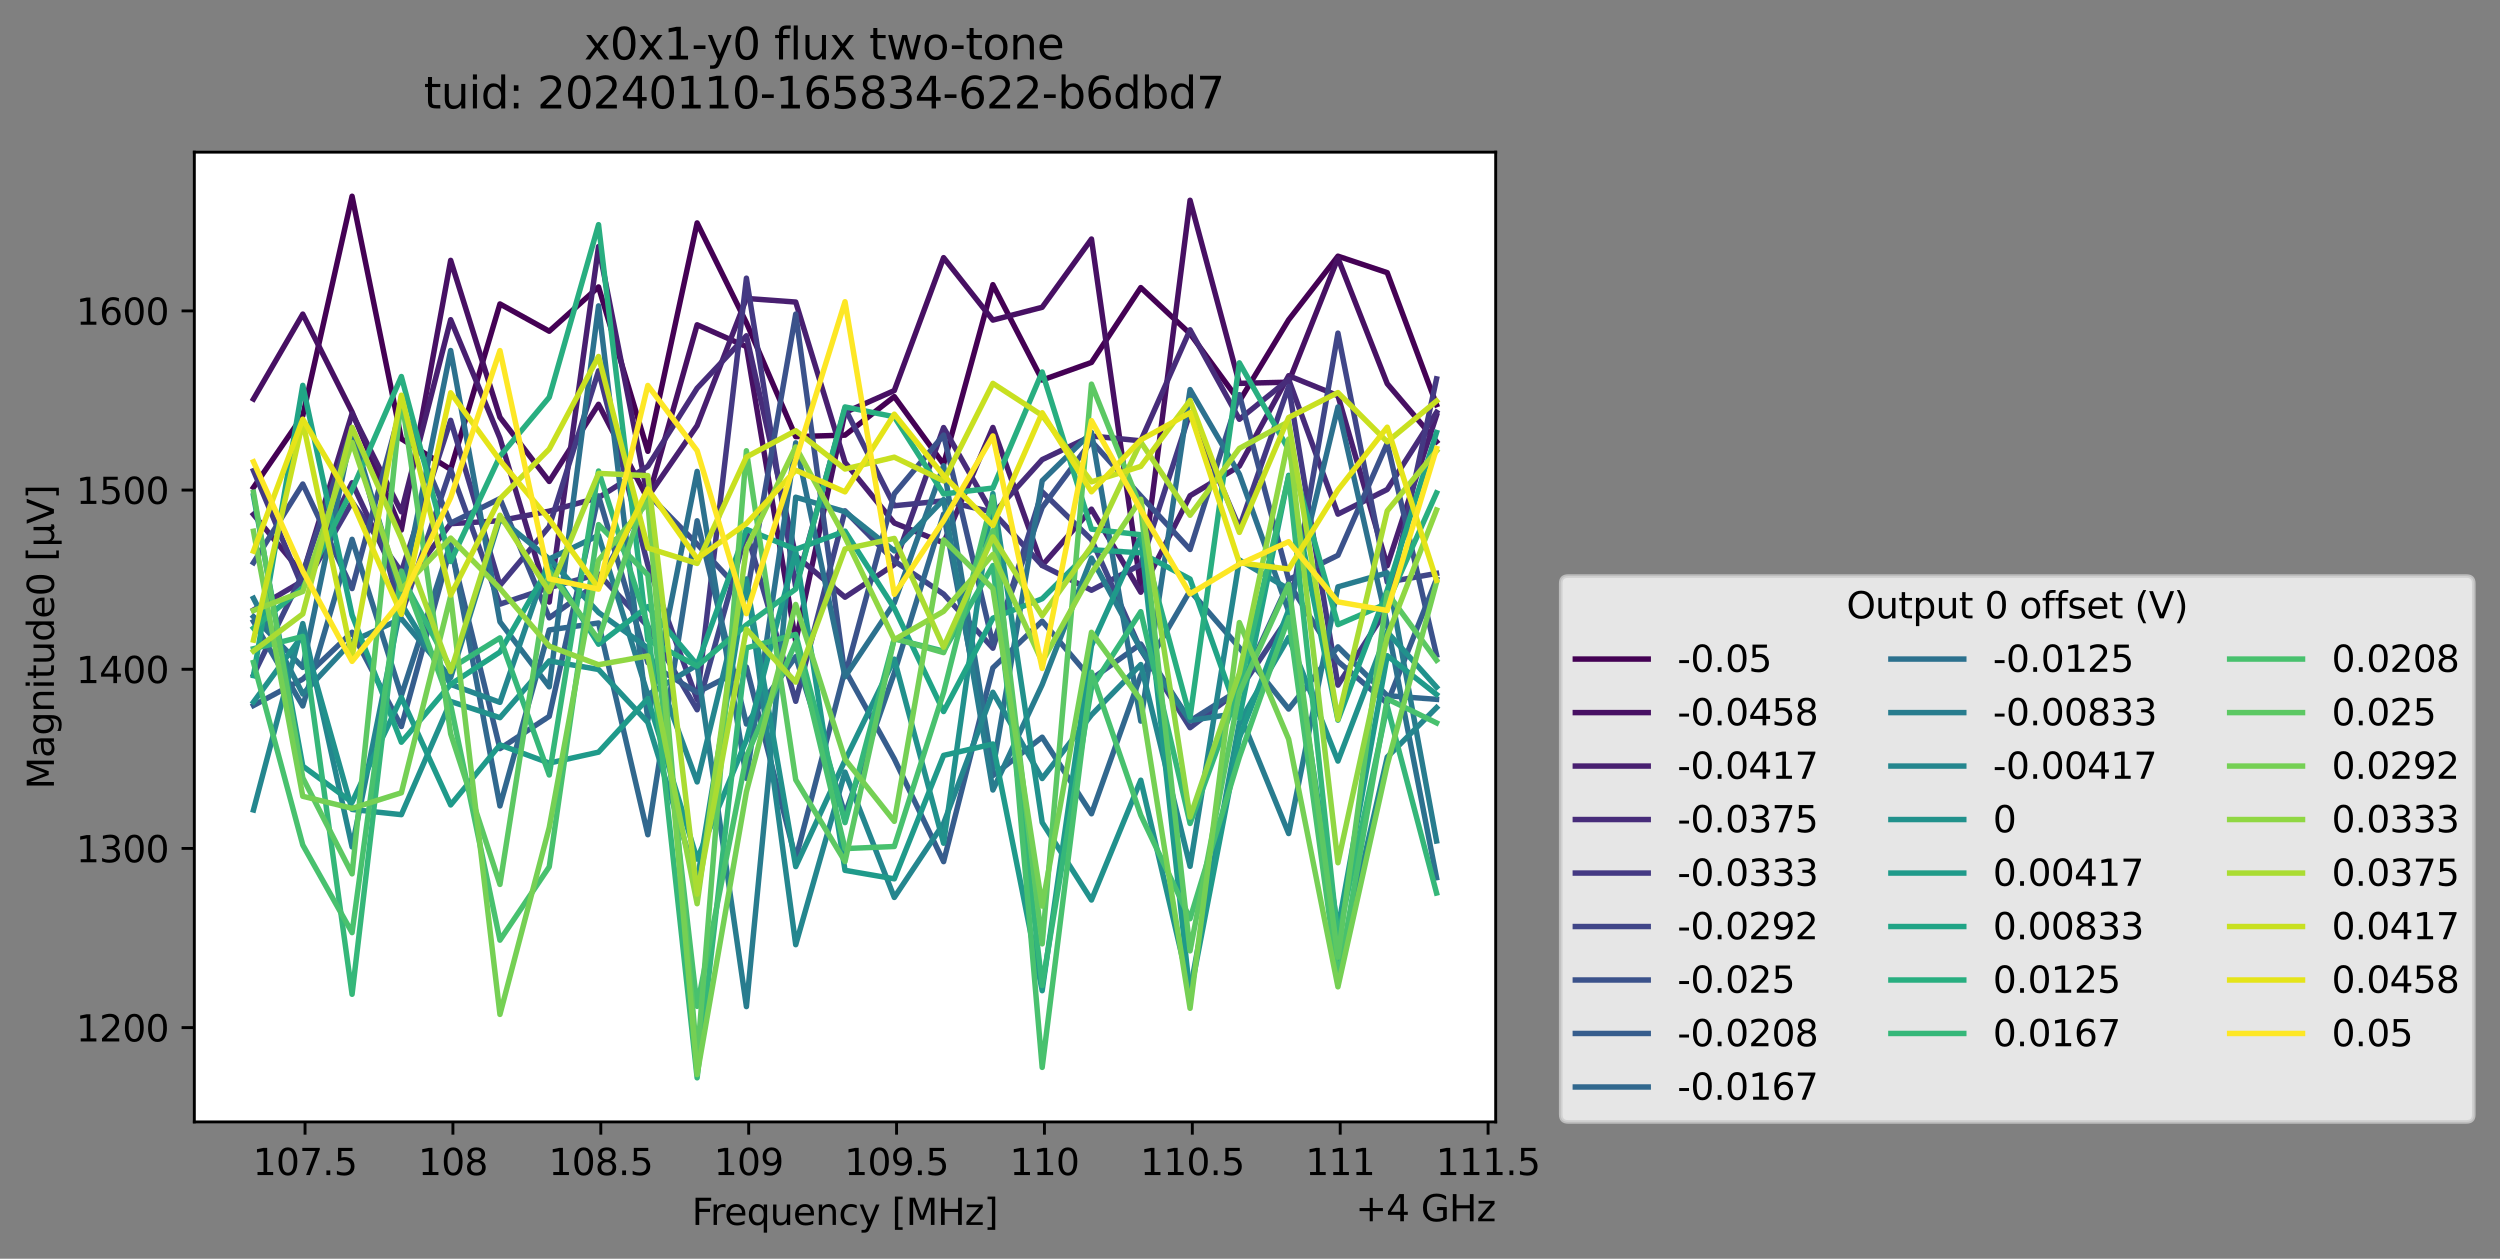 <?xml version="1.0" encoding="utf-8" standalone="no"?>
<!DOCTYPE svg PUBLIC "-//W3C//DTD SVG 1.1//EN"
  "http://www.w3.org/Graphics/SVG/1.1/DTD/svg11.dtd">
<svg xmlns:xlink="http://www.w3.org/1999/xlink" width="686.054pt" height="345.428pt" viewBox="0 0 686.054 345.428" xmlns="http://www.w3.org/2000/svg" version="1.1">
 <rect x="0" y="0" width="686.054" height="345.428" fill="#808080" stroke="none"/>
 <defs>
  <style type="text/css">*{stroke-linejoin: round; stroke-linecap: butt}</style>
 </defs>
 <g id="figure_1">
  <g id="patch_1">
   <path d="M 0 345.428 
L 686.054 345.428 
L 686.054 -0 
L 0 -0 
L 0 345.428 
z
" style="fill: none; opacity: 0"/>
  </g>
  <g id="axes_1">
   <g id="patch_2">
    <path d="M 53.328 307.872 
L 410.448 307.872 
L 410.448 41.76 
L 53.328 41.76 
z
" style="fill: #ffffff"/>
   </g>
   <g id="matplotlib.axis_1">
    <g id="xtick_1">
     <g id="line2d_1">
      <defs>
       <path id="mcfbf423063" d="M 0 0 
L 0 3.5 
" style="stroke: #000000; stroke-width: 0.8"/>
      </defs>
      <g>
       <use xlink:href="#mcfbf423063" x="83.709" y="307.872" style="stroke: #000000; stroke-width: 0.8"/>
      </g>
     </g>
     <g id="text_1">
      <!-- 107.5 -->
      <g transform="translate(69.395 322.47) scale(0.1 -0.1)">
       <defs>
        <path id="DejaVuSans-31" d="M 794 531 
L 1825 531 
L 1825 4091 
L 703 3866 
L 703 4441 
L 1819 4666 
L 2450 4666 
L 2450 531 
L 3481 531 
L 3481 0 
L 794 0 
L 794 531 
z
" transform="scale(0.016)"/>
        <path id="DejaVuSans-30" d="M 2034 4250 
Q 1547 4250 1301 3770 
Q 1056 3291 1056 2328 
Q 1056 1369 1301 889 
Q 1547 409 2034 409 
Q 2525 409 2770 889 
Q 3016 1369 3016 2328 
Q 3016 3291 2770 3770 
Q 2525 4250 2034 4250 
z
M 2034 4750 
Q 2819 4750 3233 4129 
Q 3647 3509 3647 2328 
Q 3647 1150 3233 529 
Q 2819 -91 2034 -91 
Q 1250 -91 836 529 
Q 422 1150 422 2328 
Q 422 3509 836 4129 
Q 1250 4750 2034 4750 
z
" transform="scale(0.016)"/>
        <path id="DejaVuSans-37" d="M 525 4666 
L 3525 4666 
L 3525 4397 
L 1831 0 
L 1172 0 
L 2766 4134 
L 525 4134 
L 525 4666 
z
" transform="scale(0.016)"/>
        <path id="DejaVuSans-2e" d="M 684 794 
L 1344 794 
L 1344 0 
L 684 0 
L 684 794 
z
" transform="scale(0.016)"/>
        <path id="DejaVuSans-35" d="M 691 4666 
L 3169 4666 
L 3169 4134 
L 1269 4134 
L 1269 2991 
Q 1406 3038 1543 3061 
Q 1681 3084 1819 3084 
Q 2600 3084 3056 2656 
Q 3513 2228 3513 1497 
Q 3513 744 3044 326 
Q 2575 -91 1722 -91 
Q 1428 -91 1123 -41 
Q 819 9 494 109 
L 494 744 
Q 775 591 1075 516 
Q 1375 441 1709 441 
Q 2250 441 2565 725 
Q 2881 1009 2881 1497 
Q 2881 1984 2565 2268 
Q 2250 2553 1709 2553 
Q 1456 2553 1204 2497 
Q 953 2441 691 2322 
L 691 4666 
z
" transform="scale(0.016)"/>
       </defs>
       <use xlink:href="#DejaVuSans-31"/>
       <use xlink:href="#DejaVuSans-30" x="63.623"/>
       <use xlink:href="#DejaVuSans-37" x="127.246"/>
       <use xlink:href="#DejaVuSans-2e" x="190.869"/>
       <use xlink:href="#DejaVuSans-35" x="222.656"/>
      </g>
     </g>
    </g>
    <g id="xtick_2">
     <g id="line2d_2">
      <g>
       <use xlink:href="#mcfbf423063" x="124.291" y="307.872" style="stroke: #000000; stroke-width: 0.8"/>
      </g>
     </g>
     <g id="text_2">
      <!-- 108 -->
      <g transform="translate(114.747 322.47) scale(0.1 -0.1)">
       <defs>
        <path id="DejaVuSans-38" d="M 2034 2216 
Q 1584 2216 1326 1975 
Q 1069 1734 1069 1313 
Q 1069 891 1326 650 
Q 1584 409 2034 409 
Q 2484 409 2743 651 
Q 3003 894 3003 1313 
Q 3003 1734 2745 1975 
Q 2488 2216 2034 2216 
z
M 1403 2484 
Q 997 2584 770 2862 
Q 544 3141 544 3541 
Q 544 4100 942 4425 
Q 1341 4750 2034 4750 
Q 2731 4750 3128 4425 
Q 3525 4100 3525 3541 
Q 3525 3141 3298 2862 
Q 3072 2584 2669 2484 
Q 3125 2378 3379 2068 
Q 3634 1759 3634 1313 
Q 3634 634 3220 271 
Q 2806 -91 2034 -91 
Q 1263 -91 848 271 
Q 434 634 434 1313 
Q 434 1759 690 2068 
Q 947 2378 1403 2484 
z
M 1172 3481 
Q 1172 3119 1398 2916 
Q 1625 2713 2034 2713 
Q 2441 2713 2670 2916 
Q 2900 3119 2900 3481 
Q 2900 3844 2670 4047 
Q 2441 4250 2034 4250 
Q 1625 4250 1398 4047 
Q 1172 3844 1172 3481 
z
" transform="scale(0.016)"/>
       </defs>
       <use xlink:href="#DejaVuSans-31"/>
       <use xlink:href="#DejaVuSans-30" x="63.623"/>
       <use xlink:href="#DejaVuSans-38" x="127.246"/>
      </g>
     </g>
    </g>
    <g id="xtick_3">
     <g id="line2d_3">
      <g>
       <use xlink:href="#mcfbf423063" x="164.873" y="307.872" style="stroke: #000000; stroke-width: 0.8"/>
      </g>
     </g>
     <g id="text_3">
      <!-- 108.5 -->
      <g transform="translate(150.559 322.47) scale(0.1 -0.1)">
       <use xlink:href="#DejaVuSans-31"/>
       <use xlink:href="#DejaVuSans-30" x="63.623"/>
       <use xlink:href="#DejaVuSans-38" x="127.246"/>
       <use xlink:href="#DejaVuSans-2e" x="190.869"/>
       <use xlink:href="#DejaVuSans-35" x="222.656"/>
      </g>
     </g>
    </g>
    <g id="xtick_4">
     <g id="line2d_4">
      <g>
       <use xlink:href="#mcfbf423063" x="205.454" y="307.872" style="stroke: #000000; stroke-width: 0.8"/>
      </g>
     </g>
     <g id="text_4">
      <!-- 109 -->
      <g transform="translate(195.911 322.47) scale(0.1 -0.1)">
       <defs>
        <path id="DejaVuSans-39" d="M 703 97 
L 703 672 
Q 941 559 1184 500 
Q 1428 441 1663 441 
Q 2288 441 2617 861 
Q 2947 1281 2994 2138 
Q 2813 1869 2534 1725 
Q 2256 1581 1919 1581 
Q 1219 1581 811 2004 
Q 403 2428 403 3163 
Q 403 3881 828 4315 
Q 1253 4750 1959 4750 
Q 2769 4750 3195 4129 
Q 3622 3509 3622 2328 
Q 3622 1225 3098 567 
Q 2575 -91 1691 -91 
Q 1453 -91 1209 -44 
Q 966 3 703 97 
z
M 1959 2075 
Q 2384 2075 2632 2365 
Q 2881 2656 2881 3163 
Q 2881 3666 2632 3958 
Q 2384 4250 1959 4250 
Q 1534 4250 1286 3958 
Q 1038 3666 1038 3163 
Q 1038 2656 1286 2365 
Q 1534 2075 1959 2075 
z
" transform="scale(0.016)"/>
       </defs>
       <use xlink:href="#DejaVuSans-31"/>
       <use xlink:href="#DejaVuSans-30" x="63.623"/>
       <use xlink:href="#DejaVuSans-39" x="127.246"/>
      </g>
     </g>
    </g>
    <g id="xtick_5">
     <g id="line2d_5">
      <g>
       <use xlink:href="#mcfbf423063" x="246.036" y="307.872" style="stroke: #000000; stroke-width: 0.8"/>
      </g>
     </g>
     <g id="text_5">
      <!-- 109.5 -->
      <g transform="translate(231.722 322.47) scale(0.1 -0.1)">
       <use xlink:href="#DejaVuSans-31"/>
       <use xlink:href="#DejaVuSans-30" x="63.623"/>
       <use xlink:href="#DejaVuSans-39" x="127.246"/>
       <use xlink:href="#DejaVuSans-2e" x="190.869"/>
       <use xlink:href="#DejaVuSans-35" x="222.656"/>
      </g>
     </g>
    </g>
    <g id="xtick_6">
     <g id="line2d_6">
      <g>
       <use xlink:href="#mcfbf423063" x="286.618" y="307.872" style="stroke: #000000; stroke-width: 0.8"/>
      </g>
     </g>
     <g id="text_6">
      <!-- 110 -->
      <g transform="translate(277.074 322.47) scale(0.1 -0.1)">
       <use xlink:href="#DejaVuSans-31"/>
       <use xlink:href="#DejaVuSans-31" x="63.623"/>
       <use xlink:href="#DejaVuSans-30" x="127.246"/>
      </g>
     </g>
    </g>
    <g id="xtick_7">
     <g id="line2d_7">
      <g>
       <use xlink:href="#mcfbf423063" x="327.2" y="307.872" style="stroke: #000000; stroke-width: 0.8"/>
      </g>
     </g>
     <g id="text_7">
      <!-- 110.5 -->
      <g transform="translate(312.886 322.47) scale(0.1 -0.1)">
       <use xlink:href="#DejaVuSans-31"/>
       <use xlink:href="#DejaVuSans-31" x="63.623"/>
       <use xlink:href="#DejaVuSans-30" x="127.246"/>
       <use xlink:href="#DejaVuSans-2e" x="190.869"/>
       <use xlink:href="#DejaVuSans-35" x="222.656"/>
      </g>
     </g>
    </g>
    <g id="xtick_8">
     <g id="line2d_8">
      <g>
       <use xlink:href="#mcfbf423063" x="367.782" y="307.872" style="stroke: #000000; stroke-width: 0.8"/>
      </g>
     </g>
     <g id="text_8">
      <!-- 111 -->
      <g transform="translate(358.238 322.47) scale(0.1 -0.1)">
       <use xlink:href="#DejaVuSans-31"/>
       <use xlink:href="#DejaVuSans-31" x="63.623"/>
       <use xlink:href="#DejaVuSans-31" x="127.246"/>
      </g>
     </g>
    </g>
    <g id="xtick_9">
     <g id="line2d_9">
      <g>
       <use xlink:href="#mcfbf423063" x="408.363" y="307.872" style="stroke: #000000; stroke-width: 0.8"/>
      </g>
     </g>
     <g id="text_9">
      <!-- 111.5 -->
      <g transform="translate(394.049 322.47) scale(0.1 -0.1)">
       <use xlink:href="#DejaVuSans-31"/>
       <use xlink:href="#DejaVuSans-31" x="63.623"/>
       <use xlink:href="#DejaVuSans-31" x="127.246"/>
       <use xlink:href="#DejaVuSans-2e" x="190.869"/>
       <use xlink:href="#DejaVuSans-35" x="222.656"/>
      </g>
     </g>
    </g>
    <g id="text_10">
     <!-- Frequency [MHz] -->
     <g transform="translate(189.869 336.149) scale(0.1 -0.1)">
      <defs>
       <path id="DejaVuSans-46" d="M 628 4666 
L 3309 4666 
L 3309 4134 
L 1259 4134 
L 1259 2759 
L 3109 2759 
L 3109 2228 
L 1259 2228 
L 1259 0 
L 628 0 
L 628 4666 
z
" transform="scale(0.016)"/>
       <path id="DejaVuSans-72" d="M 2631 2963 
Q 2534 3019 2420 3045 
Q 2306 3072 2169 3072 
Q 1681 3072 1420 2755 
Q 1159 2438 1159 1844 
L 1159 0 
L 581 0 
L 581 3500 
L 1159 3500 
L 1159 2956 
Q 1341 3275 1631 3429 
Q 1922 3584 2338 3584 
Q 2397 3584 2469 3576 
Q 2541 3569 2628 3553 
L 2631 2963 
z
" transform="scale(0.016)"/>
       <path id="DejaVuSans-65" d="M 3597 1894 
L 3597 1613 
L 953 1613 
Q 991 1019 1311 708 
Q 1631 397 2203 397 
Q 2534 397 2845 478 
Q 3156 559 3463 722 
L 3463 178 
Q 3153 47 2828 -22 
Q 2503 -91 2169 -91 
Q 1331 -91 842 396 
Q 353 884 353 1716 
Q 353 2575 817 3079 
Q 1281 3584 2069 3584 
Q 2775 3584 3186 3129 
Q 3597 2675 3597 1894 
z
M 3022 2063 
Q 3016 2534 2758 2815 
Q 2500 3097 2075 3097 
Q 1594 3097 1305 2825 
Q 1016 2553 972 2059 
L 3022 2063 
z
" transform="scale(0.016)"/>
       <path id="DejaVuSans-71" d="M 947 1747 
Q 947 1113 1208 752 
Q 1469 391 1925 391 
Q 2381 391 2643 752 
Q 2906 1113 2906 1747 
Q 2906 2381 2643 2742 
Q 2381 3103 1925 3103 
Q 1469 3103 1208 2742 
Q 947 2381 947 1747 
z
M 2906 525 
Q 2725 213 2448 61 
Q 2172 -91 1784 -91 
Q 1150 -91 751 415 
Q 353 922 353 1747 
Q 353 2572 751 3078 
Q 1150 3584 1784 3584 
Q 2172 3584 2448 3432 
Q 2725 3281 2906 2969 
L 2906 3500 
L 3481 3500 
L 3481 -1331 
L 2906 -1331 
L 2906 525 
z
" transform="scale(0.016)"/>
       <path id="DejaVuSans-75" d="M 544 1381 
L 544 3500 
L 1119 3500 
L 1119 1403 
Q 1119 906 1312 657 
Q 1506 409 1894 409 
Q 2359 409 2629 706 
Q 2900 1003 2900 1516 
L 2900 3500 
L 3475 3500 
L 3475 0 
L 2900 0 
L 2900 538 
Q 2691 219 2414 64 
Q 2138 -91 1772 -91 
Q 1169 -91 856 284 
Q 544 659 544 1381 
z
M 1991 3584 
L 1991 3584 
z
" transform="scale(0.016)"/>
       <path id="DejaVuSans-6e" d="M 3513 2113 
L 3513 0 
L 2938 0 
L 2938 2094 
Q 2938 2591 2744 2837 
Q 2550 3084 2163 3084 
Q 1697 3084 1428 2787 
Q 1159 2491 1159 1978 
L 1159 0 
L 581 0 
L 581 3500 
L 1159 3500 
L 1159 2956 
Q 1366 3272 1645 3428 
Q 1925 3584 2291 3584 
Q 2894 3584 3203 3211 
Q 3513 2838 3513 2113 
z
" transform="scale(0.016)"/>
       <path id="DejaVuSans-63" d="M 3122 3366 
L 3122 2828 
Q 2878 2963 2633 3030 
Q 2388 3097 2138 3097 
Q 1578 3097 1268 2742 
Q 959 2388 959 1747 
Q 959 1106 1268 751 
Q 1578 397 2138 397 
Q 2388 397 2633 464 
Q 2878 531 3122 666 
L 3122 134 
Q 2881 22 2623 -34 
Q 2366 -91 2075 -91 
Q 1284 -91 818 406 
Q 353 903 353 1747 
Q 353 2603 823 3093 
Q 1294 3584 2113 3584 
Q 2378 3584 2631 3529 
Q 2884 3475 3122 3366 
z
" transform="scale(0.016)"/>
       <path id="DejaVuSans-79" d="M 2059 -325 
Q 1816 -950 1584 -1140 
Q 1353 -1331 966 -1331 
L 506 -1331 
L 506 -850 
L 844 -850 
Q 1081 -850 1212 -737 
Q 1344 -625 1503 -206 
L 1606 56 
L 191 3500 
L 800 3500 
L 1894 763 
L 2988 3500 
L 3597 3500 
L 2059 -325 
z
" transform="scale(0.016)"/>
       <path id="DejaVuSans-20" transform="scale(0.016)"/>
       <path id="DejaVuSans-5b" d="M 550 4863 
L 1875 4863 
L 1875 4416 
L 1125 4416 
L 1125 -397 
L 1875 -397 
L 1875 -844 
L 550 -844 
L 550 4863 
z
" transform="scale(0.016)"/>
       <path id="DejaVuSans-4d" d="M 628 4666 
L 1569 4666 
L 2759 1491 
L 3956 4666 
L 4897 4666 
L 4897 0 
L 4281 0 
L 4281 4097 
L 3078 897 
L 2444 897 
L 1241 4097 
L 1241 0 
L 628 0 
L 628 4666 
z
" transform="scale(0.016)"/>
       <path id="DejaVuSans-48" d="M 628 4666 
L 1259 4666 
L 1259 2753 
L 3553 2753 
L 3553 4666 
L 4184 4666 
L 4184 0 
L 3553 0 
L 3553 2222 
L 1259 2222 
L 1259 0 
L 628 0 
L 628 4666 
z
" transform="scale(0.016)"/>
       <path id="DejaVuSans-7a" d="M 353 3500 
L 3084 3500 
L 3084 2975 
L 922 459 
L 3084 459 
L 3084 0 
L 275 0 
L 275 525 
L 2438 3041 
L 353 3041 
L 353 3500 
z
" transform="scale(0.016)"/>
       <path id="DejaVuSans-5d" d="M 1947 4863 
L 1947 -844 
L 622 -844 
L 622 -397 
L 1369 -397 
L 1369 4416 
L 622 4416 
L 622 4863 
L 1947 4863 
z
" transform="scale(0.016)"/>
      </defs>
      <use xlink:href="#DejaVuSans-46"/>
      <use xlink:href="#DejaVuSans-72" x="50.27"/>
      <use xlink:href="#DejaVuSans-65" x="89.133"/>
      <use xlink:href="#DejaVuSans-71" x="150.656"/>
      <use xlink:href="#DejaVuSans-75" x="214.133"/>
      <use xlink:href="#DejaVuSans-65" x="277.512"/>
      <use xlink:href="#DejaVuSans-6e" x="339.035"/>
      <use xlink:href="#DejaVuSans-63" x="402.414"/>
      <use xlink:href="#DejaVuSans-79" x="457.395"/>
      <use xlink:href="#DejaVuSans-20" x="516.574"/>
      <use xlink:href="#DejaVuSans-5b" x="548.361"/>
      <use xlink:href="#DejaVuSans-4d" x="587.375"/>
      <use xlink:href="#DejaVuSans-48" x="673.654"/>
      <use xlink:href="#DejaVuSans-7a" x="748.85"/>
      <use xlink:href="#DejaVuSans-5d" x="801.34"/>
     </g>
    </g>
    <g id="text_11">
     <!-- +4 GHz -->
     <g transform="translate(372.011 335.149) scale(0.1 -0.1)">
      <defs>
       <path id="DejaVuSans-2b" d="M 2944 4013 
L 2944 2272 
L 4684 2272 
L 4684 1741 
L 2944 1741 
L 2944 0 
L 2419 0 
L 2419 1741 
L 678 1741 
L 678 2272 
L 2419 2272 
L 2419 4013 
L 2944 4013 
z
" transform="scale(0.016)"/>
       <path id="DejaVuSans-34" d="M 2419 4116 
L 825 1625 
L 2419 1625 
L 2419 4116 
z
M 2253 4666 
L 3047 4666 
L 3047 1625 
L 3713 1625 
L 3713 1100 
L 3047 1100 
L 3047 0 
L 2419 0 
L 2419 1100 
L 313 1100 
L 313 1709 
L 2253 4666 
z
" transform="scale(0.016)"/>
       <path id="DejaVuSans-47" d="M 3809 666 
L 3809 1919 
L 2778 1919 
L 2778 2438 
L 4434 2438 
L 4434 434 
Q 4069 175 3628 42 
Q 3188 -91 2688 -91 
Q 1594 -91 976 548 
Q 359 1188 359 2328 
Q 359 3472 976 4111 
Q 1594 4750 2688 4750 
Q 3144 4750 3555 4637 
Q 3966 4525 4313 4306 
L 4313 3634 
Q 3963 3931 3569 4081 
Q 3175 4231 2741 4231 
Q 1884 4231 1454 3753 
Q 1025 3275 1025 2328 
Q 1025 1384 1454 906 
Q 1884 428 2741 428 
Q 3075 428 3337 486 
Q 3600 544 3809 666 
z
" transform="scale(0.016)"/>
      </defs>
      <use xlink:href="#DejaVuSans-2b"/>
      <use xlink:href="#DejaVuSans-34" x="83.789"/>
      <use xlink:href="#DejaVuSans-20" x="147.412"/>
      <use xlink:href="#DejaVuSans-47" x="179.199"/>
      <use xlink:href="#DejaVuSans-48" x="256.689"/>
      <use xlink:href="#DejaVuSans-7a" x="331.885"/>
     </g>
    </g>
   </g>
   <g id="matplotlib.axis_2">
    <g id="ytick_1">
     <g id="line2d_10">
      <defs>
       <path id="m1cd3a3a44c" d="M 0 0 
L -3.5 0 
" style="stroke: #000000; stroke-width: 0.8"/>
      </defs>
      <g>
       <use xlink:href="#m1cd3a3a44c" x="53.328" y="281.998" style="stroke: #000000; stroke-width: 0.8"/>
      </g>
     </g>
     <g id="text_12">
      <!-- 1200 -->
      <g transform="translate(20.878 285.797) scale(0.1 -0.1)">
       <defs>
        <path id="DejaVuSans-32" d="M 1228 531 
L 3431 531 
L 3431 0 
L 469 0 
L 469 531 
Q 828 903 1448 1529 
Q 2069 2156 2228 2338 
Q 2531 2678 2651 2914 
Q 2772 3150 2772 3378 
Q 2772 3750 2511 3984 
Q 2250 4219 1831 4219 
Q 1534 4219 1204 4116 
Q 875 4013 500 3803 
L 500 4441 
Q 881 4594 1212 4672 
Q 1544 4750 1819 4750 
Q 2544 4750 2975 4387 
Q 3406 4025 3406 3419 
Q 3406 3131 3298 2873 
Q 3191 2616 2906 2266 
Q 2828 2175 2409 1742 
Q 1991 1309 1228 531 
z
" transform="scale(0.016)"/>
       </defs>
       <use xlink:href="#DejaVuSans-31"/>
       <use xlink:href="#DejaVuSans-32" x="63.623"/>
       <use xlink:href="#DejaVuSans-30" x="127.246"/>
       <use xlink:href="#DejaVuSans-30" x="190.869"/>
      </g>
     </g>
    </g>
    <g id="ytick_2">
     <g id="line2d_11">
      <g>
       <use xlink:href="#m1cd3a3a44c" x="53.328" y="232.828" style="stroke: #000000; stroke-width: 0.8"/>
      </g>
     </g>
     <g id="text_13">
      <!-- 1300 -->
      <g transform="translate(20.878 236.627) scale(0.1 -0.1)">
       <defs>
        <path id="DejaVuSans-33" d="M 2597 2516 
Q 3050 2419 3304 2112 
Q 3559 1806 3559 1356 
Q 3559 666 3084 287 
Q 2609 -91 1734 -91 
Q 1441 -91 1130 -33 
Q 819 25 488 141 
L 488 750 
Q 750 597 1062 519 
Q 1375 441 1716 441 
Q 2309 441 2620 675 
Q 2931 909 2931 1356 
Q 2931 1769 2642 2001 
Q 2353 2234 1838 2234 
L 1294 2234 
L 1294 2753 
L 1863 2753 
Q 2328 2753 2575 2939 
Q 2822 3125 2822 3475 
Q 2822 3834 2567 4026 
Q 2313 4219 1838 4219 
Q 1578 4219 1281 4162 
Q 984 4106 628 3988 
L 628 4550 
Q 988 4650 1302 4700 
Q 1616 4750 1894 4750 
Q 2613 4750 3031 4423 
Q 3450 4097 3450 3541 
Q 3450 3153 3228 2886 
Q 3006 2619 2597 2516 
z
" transform="scale(0.016)"/>
       </defs>
       <use xlink:href="#DejaVuSans-31"/>
       <use xlink:href="#DejaVuSans-33" x="63.623"/>
       <use xlink:href="#DejaVuSans-30" x="127.246"/>
       <use xlink:href="#DejaVuSans-30" x="190.869"/>
      </g>
     </g>
    </g>
    <g id="ytick_3">
     <g id="line2d_12">
      <g>
       <use xlink:href="#m1cd3a3a44c" x="53.328" y="183.658" style="stroke: #000000; stroke-width: 0.8"/>
      </g>
     </g>
     <g id="text_14">
      <!-- 1400 -->
      <g transform="translate(20.878 187.458) scale(0.1 -0.1)">
       <use xlink:href="#DejaVuSans-31"/>
       <use xlink:href="#DejaVuSans-34" x="63.623"/>
       <use xlink:href="#DejaVuSans-30" x="127.246"/>
       <use xlink:href="#DejaVuSans-30" x="190.869"/>
      </g>
     </g>
    </g>
    <g id="ytick_4">
     <g id="line2d_13">
      <g>
       <use xlink:href="#m1cd3a3a44c" x="53.328" y="134.489" style="stroke: #000000; stroke-width: 0.8"/>
      </g>
     </g>
     <g id="text_15">
      <!-- 1500 -->
      <g transform="translate(20.878 138.288) scale(0.1 -0.1)">
       <use xlink:href="#DejaVuSans-31"/>
       <use xlink:href="#DejaVuSans-35" x="63.623"/>
       <use xlink:href="#DejaVuSans-30" x="127.246"/>
       <use xlink:href="#DejaVuSans-30" x="190.869"/>
      </g>
     </g>
    </g>
    <g id="ytick_5">
     <g id="line2d_14">
      <g>
       <use xlink:href="#m1cd3a3a44c" x="53.328" y="85.319" style="stroke: #000000; stroke-width: 0.8"/>
      </g>
     </g>
     <g id="text_16">
      <!-- 1600 -->
      <g transform="translate(20.878 89.118) scale(0.1 -0.1)">
       <defs>
        <path id="DejaVuSans-36" d="M 2113 2584 
Q 1688 2584 1439 2293 
Q 1191 2003 1191 1497 
Q 1191 994 1439 701 
Q 1688 409 2113 409 
Q 2538 409 2786 701 
Q 3034 994 3034 1497 
Q 3034 2003 2786 2293 
Q 2538 2584 2113 2584 
z
M 3366 4563 
L 3366 3988 
Q 3128 4100 2886 4159 
Q 2644 4219 2406 4219 
Q 1781 4219 1451 3797 
Q 1122 3375 1075 2522 
Q 1259 2794 1537 2939 
Q 1816 3084 2150 3084 
Q 2853 3084 3261 2657 
Q 3669 2231 3669 1497 
Q 3669 778 3244 343 
Q 2819 -91 2113 -91 
Q 1303 -91 875 529 
Q 447 1150 447 2328 
Q 447 3434 972 4092 
Q 1497 4750 2381 4750 
Q 2619 4750 2861 4703 
Q 3103 4656 3366 4563 
z
" transform="scale(0.016)"/>
       </defs>
       <use xlink:href="#DejaVuSans-31"/>
       <use xlink:href="#DejaVuSans-36" x="63.623"/>
       <use xlink:href="#DejaVuSans-30" x="127.246"/>
       <use xlink:href="#DejaVuSans-30" x="190.869"/>
      </g>
     </g>
    </g>
    <g id="text_17">
     <!-- Magnitude0 [μV] -->
     <g transform="translate(14.798 216.579) rotate(-90) scale(0.1 -0.1)">
      <defs>
       <path id="DejaVuSans-61" d="M 2194 1759 
Q 1497 1759 1228 1600 
Q 959 1441 959 1056 
Q 959 750 1161 570 
Q 1363 391 1709 391 
Q 2188 391 2477 730 
Q 2766 1069 2766 1631 
L 2766 1759 
L 2194 1759 
z
M 3341 1997 
L 3341 0 
L 2766 0 
L 2766 531 
Q 2569 213 2275 61 
Q 1981 -91 1556 -91 
Q 1019 -91 701 211 
Q 384 513 384 1019 
Q 384 1609 779 1909 
Q 1175 2209 1959 2209 
L 2766 2209 
L 2766 2266 
Q 2766 2663 2505 2880 
Q 2244 3097 1772 3097 
Q 1472 3097 1187 3025 
Q 903 2953 641 2809 
L 641 3341 
Q 956 3463 1253 3523 
Q 1550 3584 1831 3584 
Q 2591 3584 2966 3190 
Q 3341 2797 3341 1997 
z
" transform="scale(0.016)"/>
       <path id="DejaVuSans-67" d="M 2906 1791 
Q 2906 2416 2648 2759 
Q 2391 3103 1925 3103 
Q 1463 3103 1205 2759 
Q 947 2416 947 1791 
Q 947 1169 1205 825 
Q 1463 481 1925 481 
Q 2391 481 2648 825 
Q 2906 1169 2906 1791 
z
M 3481 434 
Q 3481 -459 3084 -895 
Q 2688 -1331 1869 -1331 
Q 1566 -1331 1297 -1286 
Q 1028 -1241 775 -1147 
L 775 -588 
Q 1028 -725 1275 -790 
Q 1522 -856 1778 -856 
Q 2344 -856 2625 -561 
Q 2906 -266 2906 331 
L 2906 616 
Q 2728 306 2450 153 
Q 2172 0 1784 0 
Q 1141 0 747 490 
Q 353 981 353 1791 
Q 353 2603 747 3093 
Q 1141 3584 1784 3584 
Q 2172 3584 2450 3431 
Q 2728 3278 2906 2969 
L 2906 3500 
L 3481 3500 
L 3481 434 
z
" transform="scale(0.016)"/>
       <path id="DejaVuSans-69" d="M 603 3500 
L 1178 3500 
L 1178 0 
L 603 0 
L 603 3500 
z
M 603 4863 
L 1178 4863 
L 1178 4134 
L 603 4134 
L 603 4863 
z
" transform="scale(0.016)"/>
       <path id="DejaVuSans-74" d="M 1172 4494 
L 1172 3500 
L 2356 3500 
L 2356 3053 
L 1172 3053 
L 1172 1153 
Q 1172 725 1289 603 
Q 1406 481 1766 481 
L 2356 481 
L 2356 0 
L 1766 0 
Q 1100 0 847 248 
Q 594 497 594 1153 
L 594 3053 
L 172 3053 
L 172 3500 
L 594 3500 
L 594 4494 
L 1172 4494 
z
" transform="scale(0.016)"/>
       <path id="DejaVuSans-64" d="M 2906 2969 
L 2906 4863 
L 3481 4863 
L 3481 0 
L 2906 0 
L 2906 525 
Q 2725 213 2448 61 
Q 2172 -91 1784 -91 
Q 1150 -91 751 415 
Q 353 922 353 1747 
Q 353 2572 751 3078 
Q 1150 3584 1784 3584 
Q 2172 3584 2448 3432 
Q 2725 3281 2906 2969 
z
M 947 1747 
Q 947 1113 1208 752 
Q 1469 391 1925 391 
Q 2381 391 2643 752 
Q 2906 1113 2906 1747 
Q 2906 2381 2643 2742 
Q 2381 3103 1925 3103 
Q 1469 3103 1208 2742 
Q 947 2381 947 1747 
z
" transform="scale(0.016)"/>
       <path id="DejaVuSans-3bc" d="M 544 -1331 
L 544 3500 
L 1119 3500 
L 1119 1325 
Q 1119 872 1334 640 
Q 1550 409 1972 409 
Q 2434 409 2667 671 
Q 2900 934 2900 1459 
L 2900 3500 
L 3475 3500 
L 3475 806 
Q 3475 619 3529 530 
Q 3584 441 3700 441 
Q 3728 441 3778 458 
Q 3828 475 3916 513 
L 3916 50 
Q 3788 -22 3673 -56 
Q 3559 -91 3450 -91 
Q 3234 -91 3106 31 
Q 2978 153 2931 403 
Q 2775 156 2548 32 
Q 2322 -91 2016 -91 
Q 1697 -91 1473 31 
Q 1250 153 1119 397 
L 1119 -1331 
L 544 -1331 
z
" transform="scale(0.016)"/>
       <path id="DejaVuSans-56" d="M 1831 0 
L 50 4666 
L 709 4666 
L 2188 738 
L 3669 4666 
L 4325 4666 
L 2547 0 
L 1831 0 
z
" transform="scale(0.016)"/>
      </defs>
      <use xlink:href="#DejaVuSans-4d"/>
      <use xlink:href="#DejaVuSans-61" x="86.279"/>
      <use xlink:href="#DejaVuSans-67" x="147.559"/>
      <use xlink:href="#DejaVuSans-6e" x="211.035"/>
      <use xlink:href="#DejaVuSans-69" x="274.414"/>
      <use xlink:href="#DejaVuSans-74" x="302.197"/>
      <use xlink:href="#DejaVuSans-75" x="341.406"/>
      <use xlink:href="#DejaVuSans-64" x="404.785"/>
      <use xlink:href="#DejaVuSans-65" x="468.262"/>
      <use xlink:href="#DejaVuSans-30" x="529.785"/>
      <use xlink:href="#DejaVuSans-20" x="593.408"/>
      <use xlink:href="#DejaVuSans-5b" x="625.195"/>
      <use xlink:href="#DejaVuSans-3bc" x="664.209"/>
      <use xlink:href="#DejaVuSans-56" x="727.832"/>
      <use xlink:href="#DejaVuSans-5d" x="796.24"/>
     </g>
    </g>
   </g>
   <g id="line2d_15">
    <path d="M 69.561 133.769 
L 83.088 114.058 
L 96.615 53.856 
L 110.143 120.429 
L 123.67 128.804 
L 137.197 83.411 
L 150.724 90.892 
L 164.252 78.746 
L 177.779 123.845 
L 191.306 61.176 
L 204.834 88.573 
L 218.361 119.819 
L 231.888 119.412 
L 245.415 108.841 
L 258.943 127.396 
L 272.47 78.126 
L 285.997 104.293 
L 299.524 99.462 
L 313.052 78.922 
L 326.579 91.577 
L 340.106 110.11 
L 353.634 87.772 
L 367.161 70.298 
L 380.688 74.827 
L 394.215 111.038 
" clip-path="url(#p984624d946)" style="fill: none; stroke: #440154; stroke-width: 1.5; stroke-linecap: square"/>
   </g>
   <g id="line2d_16">
    <path d="M 69.561 109.501 
L 83.088 86.199 
L 96.615 113.079 
L 110.143 145.447 
L 123.67 71.45 
L 137.197 114.521 
L 150.724 132.118 
L 164.252 110.951 
L 177.779 137.023 
L 191.306 89.13 
L 204.834 95.121 
L 218.361 176.053 
L 231.888 113.186 
L 245.415 107.177 
L 258.943 70.706 
L 272.47 87.842 
L 285.997 84.325 
L 299.524 65.595 
L 313.052 161.212 
L 326.579 54.962 
L 340.106 105.205 
L 353.634 104.871 
L 367.161 70.841 
L 380.688 105.293 
L 394.215 121.192 
" clip-path="url(#p984624d946)" style="fill: none; stroke: #471063; stroke-width: 1.5; stroke-linecap: square"/>
   </g>
   <g id="line2d_17">
    <path d="M 69.561 141.172 
L 83.088 157.534 
L 96.615 113.494 
L 110.143 140.452 
L 123.67 87.731 
L 137.197 120.242 
L 150.724 165.224 
L 164.252 67.65 
L 177.779 136.363 
L 191.306 116.789 
L 204.834 81.894 
L 218.361 82.888 
L 231.888 126.886 
L 245.415 143.525 
L 258.943 148.977 
L 272.47 117.308 
L 285.997 155.167 
L 299.524 139.727 
L 313.052 162.514 
L 326.579 136.035 
L 340.106 127.925 
L 353.634 103.101 
L 367.161 108.592 
L 380.688 155.243 
L 394.215 113.983 
" clip-path="url(#p984624d946)" style="fill: none; stroke: #481f70; stroke-width: 1.5; stroke-linecap: square"/>
   </g>
   <g id="line2d_18">
    <path d="M 69.561 167.394 
L 83.088 159.42 
L 96.615 132.49 
L 110.143 161.563 
L 123.67 143.709 
L 137.197 142.894 
L 150.724 140.27 
L 164.252 136.559 
L 177.779 127.966 
L 191.306 106.532 
L 204.834 92.143 
L 218.361 152.486 
L 231.888 163.884 
L 245.415 154.934 
L 258.943 117.332 
L 272.47 141.099 
L 285.997 126.128 
L 299.524 119.641 
L 313.052 120.966 
L 326.579 90.509 
L 340.106 115.06 
L 353.634 104.131 
L 367.161 141.088 
L 380.688 134.323 
L 394.215 113.136 
" clip-path="url(#p984624d946)" style="fill: none; stroke: #472c7a; stroke-width: 1.5; stroke-linecap: square"/>
   </g>
   <g id="line2d_19">
    <path d="M 69.561 129.153 
L 83.088 161.324 
L 96.615 137.766 
L 110.143 156.923 
L 123.67 115.349 
L 137.197 160.645 
L 150.724 144.497 
L 164.252 101.77 
L 177.779 155.061 
L 191.306 191.988 
L 204.834 76.339 
L 218.361 161.132 
L 231.888 112.065 
L 245.415 138.789 
L 258.943 137.431 
L 272.47 140.533 
L 285.997 155.176 
L 299.524 161.978 
L 313.052 154.946 
L 326.579 113.258 
L 340.106 144.808 
L 353.634 106.066 
L 367.161 188.009 
L 380.688 166.956 
L 394.215 103.97 
" clip-path="url(#p984624d946)" style="fill: none; stroke: #443983; stroke-width: 1.5; stroke-linecap: square"/>
   </g>
   <g id="line2d_20">
    <path d="M 69.561 185.206 
L 83.088 157.438 
L 96.615 117.565 
L 110.143 168.651 
L 123.67 128.878 
L 137.197 165.794 
L 150.724 161.258 
L 164.252 157.539 
L 177.779 171.874 
L 191.306 194.774 
L 204.834 145.882 
L 218.361 192.45 
L 231.888 140.19 
L 245.415 153.923 
L 258.943 163.028 
L 272.47 177.873 
L 285.997 134.959 
L 299.524 148.091 
L 313.052 178.277 
L 326.579 199.697 
L 340.106 189.39 
L 353.634 169.26 
L 367.161 91.42 
L 380.688 159.756 
L 394.215 157.359 
" clip-path="url(#p984624d946)" style="fill: none; stroke: #404688; stroke-width: 1.5; stroke-linecap: square"/>
   </g>
   <g id="line2d_21">
    <path d="M 69.561 154.4 
L 83.088 132.83 
L 96.615 161.514 
L 110.143 111.433 
L 123.67 143.559 
L 137.197 136.824 
L 150.724 169.548 
L 164.252 159.895 
L 177.779 135.576 
L 191.306 149.304 
L 204.834 163.875 
L 218.361 86.193 
L 231.888 185.464 
L 245.415 135.51 
L 258.943 119.394 
L 272.47 176.696 
L 285.997 139.256 
L 299.524 121.082 
L 313.052 136.11 
L 326.579 150.792 
L 340.106 108.303 
L 353.634 159.062 
L 367.161 152.382 
L 380.688 121.634 
L 394.215 179.762 
" clip-path="url(#p984624d946)" style="fill: none; stroke: #3b528b; stroke-width: 1.5; stroke-linecap: square"/>
   </g>
   <g id="line2d_22">
    <path d="M 69.561 193.605 
L 83.088 186.357 
L 96.615 173.508 
L 110.143 199.373 
L 123.67 150.212 
L 137.197 205.436 
L 150.724 196.583 
L 164.252 136.084 
L 177.779 181.837 
L 191.306 190.026 
L 204.834 183.045 
L 218.361 235.656 
L 231.888 183.827 
L 245.415 208.264 
L 258.943 236.452 
L 272.47 183.269 
L 285.997 170.447 
L 299.524 186.358 
L 313.052 176.733 
L 326.579 197.841 
L 340.106 189.26 
L 353.634 159.97 
L 367.161 181.493 
L 380.688 192.999 
L 394.215 158.925 
" clip-path="url(#p984624d946)" style="fill: none; stroke: #365d8d; stroke-width: 1.5; stroke-linecap: square"/>
   </g>
   <g id="line2d_23">
    <path d="M 69.561 170.556 
L 83.088 193.729 
L 96.615 148.008 
L 110.143 190.854 
L 123.67 149.16 
L 137.197 221.161 
L 150.724 172.87 
L 164.252 170.967 
L 177.779 229.063 
L 191.306 142.922 
L 204.834 198.689 
L 218.361 180.202 
L 231.888 223.484 
L 245.415 184.669 
L 258.943 141.083 
L 272.47 212.831 
L 285.997 202.307 
L 299.524 223.317 
L 313.052 185.338 
L 326.579 162.11 
L 340.106 177.733 
L 353.634 194.576 
L 367.161 177.511 
L 380.688 190.901 
L 394.215 191.916 
" clip-path="url(#p984624d946)" style="fill: none; stroke: #31688e; stroke-width: 1.5; stroke-linecap: square"/>
   </g>
   <g id="line2d_24">
    <path d="M 69.561 169.238 
L 83.088 183.15 
L 96.615 118.257 
L 110.143 163.393 
L 123.67 96.19 
L 137.197 170.649 
L 150.724 188.484 
L 164.252 83.945 
L 177.779 197.575 
L 191.306 129.367 
L 204.834 213.614 
L 218.361 121.536 
L 231.888 185.702 
L 245.415 165.462 
L 258.943 127.811 
L 272.47 211.097 
L 285.997 131.933 
L 299.524 118.664 
L 313.052 197.884 
L 326.579 106.915 
L 340.106 130.126 
L 353.634 167.793 
L 367.161 111.681 
L 380.688 171.325 
L 394.215 240.863 
" clip-path="url(#p984624d946)" style="fill: none; stroke: #2c718e; stroke-width: 1.5; stroke-linecap: square"/>
   </g>
   <g id="line2d_25">
    <path d="M 69.561 164.176 
L 83.088 190.451 
L 96.615 176.003 
L 110.143 169.78 
L 123.67 185.96 
L 137.197 142.305 
L 150.724 153.406 
L 164.252 146.928 
L 177.779 190.667 
L 191.306 182.482 
L 204.834 276.229 
L 218.361 136.444 
L 231.888 140.428 
L 245.415 151.173 
L 258.943 137.093 
L 272.47 216.79 
L 285.997 187.886 
L 299.524 153.141 
L 313.052 178.195 
L 326.579 197.717 
L 340.106 195.674 
L 353.634 228.74 
L 367.161 161.044 
L 380.688 157.198 
L 394.215 230.784 
" clip-path="url(#p984624d946)" style="fill: none; stroke: #287c8e; stroke-width: 1.5; stroke-linecap: square"/>
   </g>
   <g id="line2d_26">
    <path d="M 69.561 222.274 
L 83.088 171.13 
L 96.615 232.405 
L 110.143 165.7 
L 123.67 187.814 
L 137.197 192.742 
L 150.724 153.301 
L 164.252 168.08 
L 177.779 177.82 
L 191.306 214.578 
L 204.834 158.877 
L 218.361 259.243 
L 231.888 211.88 
L 245.415 246.274 
L 258.943 225.954 
L 272.47 189.974 
L 285.997 213.641 
L 299.524 196.176 
L 313.052 182.369 
L 326.579 237.733 
L 340.106 153.669 
L 353.634 161.664 
L 367.161 266.958 
L 380.688 207.758 
L 394.215 194.19 
" clip-path="url(#p984624d946)" style="fill: none; stroke: #24868e; stroke-width: 1.5; stroke-linecap: square"/>
   </g>
   <g id="line2d_27">
    <path d="M 69.561 192.661 
L 83.088 174.276 
L 96.615 222.13 
L 110.143 223.558 
L 123.67 192.491 
L 137.197 196.948 
L 150.724 181.365 
L 164.252 183.724 
L 177.779 198.247 
L 191.306 241.768 
L 204.834 159.582 
L 218.361 237.813 
L 231.888 208.648 
L 245.415 180.887 
L 258.943 231.401 
L 272.47 135.451 
L 285.997 225.712 
L 299.524 246.983 
L 313.052 214.105 
L 326.579 271.825 
L 340.106 198.25 
L 353.634 174.926 
L 367.161 208.852 
L 380.688 173.422 
L 394.215 188.575 
" clip-path="url(#p984624d946)" style="fill: none; stroke: #21918c; stroke-width: 1.5; stroke-linecap: square"/>
   </g>
   <g id="line2d_28">
    <path d="M 69.561 136.048 
L 83.088 210.243 
L 96.615 220.147 
L 110.143 191.397 
L 123.67 220.893 
L 137.197 204.409 
L 150.724 209.408 
L 164.252 206.407 
L 177.779 191.691 
L 191.306 235.768 
L 204.834 203.067 
L 218.361 151.326 
L 231.888 238.843 
L 245.415 241.173 
L 258.943 207.296 
L 272.47 204.172 
L 285.997 271.865 
L 299.524 177.183 
L 313.052 147.238 
L 326.579 273.044 
L 340.106 202.508 
L 353.634 167.382 
L 367.161 254.866 
L 380.688 179.942 
L 394.215 190.572 
" clip-path="url(#p984624d946)" style="fill: none; stroke: #1f9a8a; stroke-width: 1.5; stroke-linecap: square"/>
   </g>
   <g id="line2d_29">
    <path d="M 69.561 185.402 
L 83.088 105.755 
L 96.615 168.789 
L 110.143 203.674 
L 123.67 187.797 
L 137.197 178.932 
L 150.724 155.387 
L 164.252 176.784 
L 177.779 166.467 
L 191.306 182.439 
L 204.834 145.251 
L 218.361 150.769 
L 231.888 145.75 
L 245.415 166.923 
L 258.943 195.262 
L 272.47 169.637 
L 285.997 164.311 
L 299.524 150.848 
L 313.052 151.72 
L 326.579 158.899 
L 340.106 197.078 
L 353.634 130.442 
L 367.161 197.618 
L 380.688 161.938 
L 394.215 118.684 
" clip-path="url(#p984624d946)" style="fill: none; stroke: #20a486; stroke-width: 1.5; stroke-linecap: square"/>
   </g>
   <g id="line2d_30">
    <path d="M 69.561 172.37 
L 83.088 161.286 
L 96.615 134.387 
L 110.143 103.326 
L 123.67 154.088 
L 137.197 125.204 
L 150.724 109.03 
L 164.252 61.652 
L 177.779 175.622 
L 191.306 182.797 
L 204.834 171.489 
L 218.361 161.642 
L 231.888 111.671 
L 245.415 114.378 
L 258.943 135.566 
L 272.47 133.926 
L 285.997 102.086 
L 299.524 145.211 
L 313.052 146.746 
L 326.579 196.793 
L 340.106 99.574 
L 353.634 123.381 
L 367.161 171.414 
L 380.688 165.577 
L 394.215 135.263 
" clip-path="url(#p984624d946)" style="fill: none; stroke: #28ae80; stroke-width: 1.5; stroke-linecap: square"/>
   </g>
   <g id="line2d_31">
    <path d="M 69.561 178.019 
L 83.088 174.675 
L 96.615 272.847 
L 110.143 158.042 
L 123.67 183.419 
L 137.197 175.051 
L 150.724 212.668 
L 164.252 129.262 
L 177.779 171.689 
L 191.306 295.776 
L 204.834 177.806 
L 218.361 174.089 
L 231.888 225.737 
L 245.415 175.29 
L 258.943 178.676 
L 272.47 155.202 
L 285.997 270.441 
L 299.524 188.768 
L 313.052 167.86 
L 326.579 225.974 
L 340.106 188.989 
L 353.634 130.781 
L 367.161 257.566 
L 380.688 193.81 
L 394.215 245.055 
" clip-path="url(#p984624d946)" style="fill: none; stroke: #35b779; stroke-width: 1.5; stroke-linecap: square"/>
   </g>
   <g id="line2d_32">
    <path d="M 69.561 181.789 
L 83.088 231.884 
L 96.615 255.931 
L 110.143 156.71 
L 123.67 193.429 
L 137.197 257.998 
L 150.724 237.871 
L 164.252 143.97 
L 177.779 157.778 
L 191.306 276.165 
L 204.834 207.585 
L 218.361 176.292 
L 231.888 232.876 
L 245.415 232.296 
L 258.943 190.033 
L 272.47 136.351 
L 285.997 292.913 
L 299.524 184.49 
L 313.052 223.697 
L 326.579 252.115 
L 340.106 207.78 
L 353.634 169.435 
L 367.161 268.737 
L 380.688 191.798 
L 394.215 198.379 
" clip-path="url(#p984624d946)" style="fill: none; stroke: #48c16e; stroke-width: 1.5; stroke-linecap: square"/>
   </g>
   <g id="line2d_33">
    <path d="M 69.561 135.072 
L 83.088 213.453 
L 96.615 239.801 
L 110.143 108.906 
L 123.67 201.366 
L 137.197 242.701 
L 150.724 156.911 
L 164.252 175.516 
L 177.779 134.09 
L 191.306 290.621 
L 204.834 123.698 
L 218.361 213.981 
L 231.888 236.423 
L 245.415 175.208 
L 258.943 179.09 
L 272.47 145.613 
L 285.997 259.011 
L 299.524 105.421 
L 313.052 139.227 
L 326.579 260.931 
L 340.106 190.092 
L 353.634 160.365 
L 367.161 262.664 
L 380.688 162.694 
L 394.215 181.187 
" clip-path="url(#p984624d946)" style="fill: none; stroke: #5cc863; stroke-width: 1.5; stroke-linecap: square"/>
   </g>
   <g id="line2d_34">
    <path d="M 69.561 145.766 
L 83.088 218.519 
L 96.615 221.823 
L 110.143 217.561 
L 123.67 163.589 
L 137.197 278.371 
L 150.724 227.079 
L 164.252 153.745 
L 177.779 137.877 
L 191.306 294.892 
L 204.834 217.276 
L 218.361 165.879 
L 231.888 208.357 
L 245.415 225.388 
L 258.943 148.161 
L 272.47 161.539 
L 285.997 248.646 
L 299.524 173.52 
L 313.052 192.08 
L 326.579 276.696 
L 340.106 170.847 
L 353.634 202.85 
L 367.161 270.804 
L 380.688 209.912 
L 394.215 159.766 
" clip-path="url(#p984624d946)" style="fill: none; stroke: #75d054; stroke-width: 1.5; stroke-linecap: square"/>
   </g>
   <g id="line2d_35">
    <path d="M 69.561 167.538 
L 83.088 162.328 
L 96.615 121.399 
L 110.143 161.695 
L 123.67 147.661 
L 137.197 161.484 
L 150.724 177.32 
L 164.252 182.412 
L 177.779 179.995 
L 191.306 247.999 
L 204.834 150.487 
L 218.361 122.651 
L 231.888 147.438 
L 245.415 175.543 
L 258.943 167.768 
L 272.47 152.154 
L 285.997 181.627 
L 299.524 157.254 
L 313.052 137.003 
L 326.579 224.218 
L 340.106 184.743 
L 353.634 120.496 
L 367.161 236.753 
L 380.688 174.624 
L 394.215 139.955 
" clip-path="url(#p984624d946)" style="fill: none; stroke: #90d743; stroke-width: 1.5; stroke-linecap: square"/>
   </g>
   <g id="line2d_36">
    <path d="M 69.561 178.675 
L 83.088 168.477 
L 96.615 117.296 
L 110.143 147.823 
L 123.67 184.302 
L 137.197 141.394 
L 150.724 162.341 
L 164.252 129.91 
L 177.779 130.525 
L 191.306 245.367 
L 204.834 172.662 
L 218.361 187.182 
L 231.888 150.654 
L 245.415 147.759 
L 258.943 177.602 
L 272.47 147.369 
L 285.997 168.962 
L 299.524 149.891 
L 313.052 121.302 
L 326.579 141.398 
L 340.106 123.048 
L 353.634 115.721 
L 367.161 197.418 
L 380.688 140.192 
L 394.215 123.743 
" clip-path="url(#p984624d946)" style="fill: none; stroke: #aadc32; stroke-width: 1.5; stroke-linecap: square"/>
   </g>
   <g id="line2d_37">
    <path d="M 69.561 175.658 
L 83.088 115.69 
L 96.615 180.22 
L 110.143 108.457 
L 123.67 163.309 
L 137.197 136.882 
L 150.724 123.237 
L 164.252 97.828 
L 177.779 150.373 
L 191.306 154.619 
L 204.834 125.403 
L 218.361 118.194 
L 231.888 128.712 
L 245.415 125.459 
L 258.943 131.968 
L 272.47 105.207 
L 285.997 113.992 
L 299.524 132.237 
L 313.052 127.986 
L 326.579 109.893 
L 340.106 146.099 
L 353.634 114.577 
L 367.161 107.731 
L 380.688 121.248 
L 394.215 110.053 
" clip-path="url(#p984624d946)" style="fill: none; stroke: #c8e020; stroke-width: 1.5; stroke-linecap: square"/>
   </g>
   <g id="line2d_38">
    <path d="M 69.561 151.25 
L 83.088 115.029 
L 96.615 137.622 
L 110.143 168.584 
L 123.67 107.786 
L 137.197 126.341 
L 150.724 142.518 
L 164.252 161.424 
L 177.779 134.186 
L 191.306 153.312 
L 204.834 143.671 
L 218.361 129.042 
L 231.888 134.975 
L 245.415 113.661 
L 258.943 130.518 
L 272.47 144.186 
L 285.997 113.27 
L 299.524 134.959 
L 313.052 120.706 
L 326.579 113.272 
L 340.106 154.443 
L 353.634 156.166 
L 367.161 134.463 
L 380.688 117.229 
L 394.215 159.26 
" clip-path="url(#p984624d946)" style="fill: none; stroke: #e5e419; stroke-width: 1.5; stroke-linecap: square"/>
   </g>
   <g id="line2d_39">
    <path d="M 69.561 126.724 
L 83.088 156.712 
L 96.615 181.485 
L 110.143 164.857 
L 123.67 136.557 
L 137.197 96.211 
L 150.724 158.828 
L 164.252 161.676 
L 177.779 105.782 
L 191.306 123.67 
L 204.834 168.403 
L 218.361 126.221 
L 231.888 82.802 
L 245.415 163.085 
L 258.943 142.883 
L 272.47 119.63 
L 285.997 183.433 
L 299.524 115.43 
L 313.052 139.931 
L 326.579 162.962 
L 340.106 154.825 
L 353.634 148.651 
L 367.161 165.173 
L 380.688 167.527 
L 394.215 123.079 
" clip-path="url(#p984624d946)" style="fill: none; stroke: #fde725; stroke-width: 1.5; stroke-linecap: square"/>
   </g>
   <g id="patch_3">
    <path d="M 53.328 307.872 
L 53.328 41.76 
" style="fill: none; stroke: #000000; stroke-width: 0.8; stroke-linejoin: miter; stroke-linecap: square"/>
   </g>
   <g id="patch_4">
    <path d="M 410.448 307.872 
L 410.448 41.76 
" style="fill: none; stroke: #000000; stroke-width: 0.8; stroke-linejoin: miter; stroke-linecap: square"/>
   </g>
   <g id="patch_5">
    <path d="M 53.328 307.872 
L 410.448 307.872 
" style="fill: none; stroke: #000000; stroke-width: 0.8; stroke-linejoin: miter; stroke-linecap: square"/>
   </g>
   <g id="patch_6">
    <path d="M 53.328 41.76 
L 410.448 41.76 
" style="fill: none; stroke: #000000; stroke-width: 0.8; stroke-linejoin: miter; stroke-linecap: square"/>
   </g>
   <g id="legend_1">
    <g id="patch_7">
     <path d="M 430.304 307.872 
L 676.854 307.872 
Q 678.854 307.872 678.854 305.872 
L 678.854 160.091 
Q 678.854 158.091 676.854 158.091 
L 430.304 158.091 
Q 428.304 158.091 428.304 160.091 
L 428.304 305.872 
Q 428.304 307.872 430.304 307.872 
z
" style="fill: #ffffff; opacity: 0.8; stroke: #cccccc; stroke-linejoin: miter"/>
    </g>
    <g id="text_18">
     <!-- Output 0 offset (V) -->
     <g transform="translate(506.72 169.689) scale(0.1 -0.1)">
      <defs>
       <path id="DejaVuSans-4f" d="M 2522 4238 
Q 1834 4238 1429 3725 
Q 1025 3213 1025 2328 
Q 1025 1447 1429 934 
Q 1834 422 2522 422 
Q 3209 422 3611 934 
Q 4013 1447 4013 2328 
Q 4013 3213 3611 3725 
Q 3209 4238 2522 4238 
z
M 2522 4750 
Q 3503 4750 4090 4092 
Q 4678 3434 4678 2328 
Q 4678 1225 4090 567 
Q 3503 -91 2522 -91 
Q 1538 -91 948 565 
Q 359 1222 359 2328 
Q 359 3434 948 4092 
Q 1538 4750 2522 4750 
z
" transform="scale(0.016)"/>
       <path id="DejaVuSans-70" d="M 1159 525 
L 1159 -1331 
L 581 -1331 
L 581 3500 
L 1159 3500 
L 1159 2969 
Q 1341 3281 1617 3432 
Q 1894 3584 2278 3584 
Q 2916 3584 3314 3078 
Q 3713 2572 3713 1747 
Q 3713 922 3314 415 
Q 2916 -91 2278 -91 
Q 1894 -91 1617 61 
Q 1341 213 1159 525 
z
M 3116 1747 
Q 3116 2381 2855 2742 
Q 2594 3103 2138 3103 
Q 1681 3103 1420 2742 
Q 1159 2381 1159 1747 
Q 1159 1113 1420 752 
Q 1681 391 2138 391 
Q 2594 391 2855 752 
Q 3116 1113 3116 1747 
z
" transform="scale(0.016)"/>
       <path id="DejaVuSans-6f" d="M 1959 3097 
Q 1497 3097 1228 2736 
Q 959 2375 959 1747 
Q 959 1119 1226 758 
Q 1494 397 1959 397 
Q 2419 397 2687 759 
Q 2956 1122 2956 1747 
Q 2956 2369 2687 2733 
Q 2419 3097 1959 3097 
z
M 1959 3584 
Q 2709 3584 3137 3096 
Q 3566 2609 3566 1747 
Q 3566 888 3137 398 
Q 2709 -91 1959 -91 
Q 1206 -91 779 398 
Q 353 888 353 1747 
Q 353 2609 779 3096 
Q 1206 3584 1959 3584 
z
" transform="scale(0.016)"/>
       <path id="DejaVuSans-66" d="M 2375 4863 
L 2375 4384 
L 1825 4384 
Q 1516 4384 1395 4259 
Q 1275 4134 1275 3809 
L 1275 3500 
L 2222 3500 
L 2222 3053 
L 1275 3053 
L 1275 0 
L 697 0 
L 697 3053 
L 147 3053 
L 147 3500 
L 697 3500 
L 697 3744 
Q 697 4328 969 4595 
Q 1241 4863 1831 4863 
L 2375 4863 
z
" transform="scale(0.016)"/>
       <path id="DejaVuSans-73" d="M 2834 3397 
L 2834 2853 
Q 2591 2978 2328 3040 
Q 2066 3103 1784 3103 
Q 1356 3103 1142 2972 
Q 928 2841 928 2578 
Q 928 2378 1081 2264 
Q 1234 2150 1697 2047 
L 1894 2003 
Q 2506 1872 2764 1633 
Q 3022 1394 3022 966 
Q 3022 478 2636 193 
Q 2250 -91 1575 -91 
Q 1294 -91 989 -36 
Q 684 19 347 128 
L 347 722 
Q 666 556 975 473 
Q 1284 391 1588 391 
Q 1994 391 2212 530 
Q 2431 669 2431 922 
Q 2431 1156 2273 1281 
Q 2116 1406 1581 1522 
L 1381 1569 
Q 847 1681 609 1914 
Q 372 2147 372 2553 
Q 372 3047 722 3315 
Q 1072 3584 1716 3584 
Q 2034 3584 2315 3537 
Q 2597 3491 2834 3397 
z
" transform="scale(0.016)"/>
       <path id="DejaVuSans-28" d="M 1984 4856 
Q 1566 4138 1362 3434 
Q 1159 2731 1159 2009 
Q 1159 1288 1364 580 
Q 1569 -128 1984 -844 
L 1484 -844 
Q 1016 -109 783 600 
Q 550 1309 550 2009 
Q 550 2706 781 3412 
Q 1013 4119 1484 4856 
L 1984 4856 
z
" transform="scale(0.016)"/>
       <path id="DejaVuSans-29" d="M 513 4856 
L 1013 4856 
Q 1481 4119 1714 3412 
Q 1947 2706 1947 2009 
Q 1947 1309 1714 600 
Q 1481 -109 1013 -844 
L 513 -844 
Q 928 -128 1133 580 
Q 1338 1288 1338 2009 
Q 1338 2731 1133 3434 
Q 928 4138 513 4856 
z
" transform="scale(0.016)"/>
      </defs>
      <use xlink:href="#DejaVuSans-4f"/>
      <use xlink:href="#DejaVuSans-75" x="78.711"/>
      <use xlink:href="#DejaVuSans-74" x="142.09"/>
      <use xlink:href="#DejaVuSans-70" x="181.299"/>
      <use xlink:href="#DejaVuSans-75" x="244.775"/>
      <use xlink:href="#DejaVuSans-74" x="308.154"/>
      <use xlink:href="#DejaVuSans-20" x="347.363"/>
      <use xlink:href="#DejaVuSans-30" x="379.15"/>
      <use xlink:href="#DejaVuSans-20" x="442.773"/>
      <use xlink:href="#DejaVuSans-6f" x="474.561"/>
      <use xlink:href="#DejaVuSans-66" x="535.742"/>
      <use xlink:href="#DejaVuSans-66" x="570.947"/>
      <use xlink:href="#DejaVuSans-73" x="606.152"/>
      <use xlink:href="#DejaVuSans-65" x="658.252"/>
      <use xlink:href="#DejaVuSans-74" x="719.775"/>
      <use xlink:href="#DejaVuSans-20" x="758.984"/>
      <use xlink:href="#DejaVuSans-28" x="790.771"/>
      <use xlink:href="#DejaVuSans-56" x="829.785"/>
      <use xlink:href="#DejaVuSans-29" x="898.193"/>
     </g>
    </g>
    <g id="line2d_40">
     <path d="M 432.304 180.867 
L 442.304 180.867 
L 452.304 180.867 
" style="fill: none; stroke: #440154; stroke-width: 1.5; stroke-linecap: square"/>
    </g>
    <g id="text_19">
     <!-- -0.05 -->
     <g transform="translate(460.304 184.367) scale(0.1 -0.1)">
      <defs>
       <path id="DejaVuSans-2d" d="M 313 2009 
L 1997 2009 
L 1997 1497 
L 313 1497 
L 313 2009 
z
" transform="scale(0.016)"/>
      </defs>
      <use xlink:href="#DejaVuSans-2d"/>
      <use xlink:href="#DejaVuSans-30" x="36.084"/>
      <use xlink:href="#DejaVuSans-2e" x="99.707"/>
      <use xlink:href="#DejaVuSans-30" x="131.494"/>
      <use xlink:href="#DejaVuSans-35" x="195.117"/>
     </g>
    </g>
    <g id="line2d_41">
     <path d="M 432.304 195.545 
L 442.304 195.545 
L 452.304 195.545 
" style="fill: none; stroke: #471063; stroke-width: 1.5; stroke-linecap: square"/>
    </g>
    <g id="text_20">
     <!-- -0.0458 -->
     <g transform="translate(460.304 199.045) scale(0.1 -0.1)">
      <use xlink:href="#DejaVuSans-2d"/>
      <use xlink:href="#DejaVuSans-30" x="36.084"/>
      <use xlink:href="#DejaVuSans-2e" x="99.707"/>
      <use xlink:href="#DejaVuSans-30" x="131.494"/>
      <use xlink:href="#DejaVuSans-34" x="195.117"/>
      <use xlink:href="#DejaVuSans-35" x="258.74"/>
      <use xlink:href="#DejaVuSans-38" x="322.363"/>
     </g>
    </g>
    <g id="line2d_42">
     <path d="M 432.304 210.224 
L 442.304 210.224 
L 452.304 210.224 
" style="fill: none; stroke: #481f70; stroke-width: 1.5; stroke-linecap: square"/>
    </g>
    <g id="text_21">
     <!-- -0.0417 -->
     <g transform="translate(460.304 213.724) scale(0.1 -0.1)">
      <use xlink:href="#DejaVuSans-2d"/>
      <use xlink:href="#DejaVuSans-30" x="36.084"/>
      <use xlink:href="#DejaVuSans-2e" x="99.707"/>
      <use xlink:href="#DejaVuSans-30" x="131.494"/>
      <use xlink:href="#DejaVuSans-34" x="195.117"/>
      <use xlink:href="#DejaVuSans-31" x="258.74"/>
      <use xlink:href="#DejaVuSans-37" x="322.363"/>
     </g>
    </g>
    <g id="line2d_43">
     <path d="M 432.304 224.902 
L 442.304 224.902 
L 452.304 224.902 
" style="fill: none; stroke: #472c7a; stroke-width: 1.5; stroke-linecap: square"/>
    </g>
    <g id="text_22">
     <!-- -0.0375 -->
     <g transform="translate(460.304 228.402) scale(0.1 -0.1)">
      <use xlink:href="#DejaVuSans-2d"/>
      <use xlink:href="#DejaVuSans-30" x="36.084"/>
      <use xlink:href="#DejaVuSans-2e" x="99.707"/>
      <use xlink:href="#DejaVuSans-30" x="131.494"/>
      <use xlink:href="#DejaVuSans-33" x="195.117"/>
      <use xlink:href="#DejaVuSans-37" x="258.74"/>
      <use xlink:href="#DejaVuSans-35" x="322.363"/>
     </g>
    </g>
    <g id="line2d_44">
     <path d="M 432.304 239.58 
L 442.304 239.58 
L 452.304 239.58 
" style="fill: none; stroke: #443983; stroke-width: 1.5; stroke-linecap: square"/>
    </g>
    <g id="text_23">
     <!-- -0.0333 -->
     <g transform="translate(460.304 243.08) scale(0.1 -0.1)">
      <use xlink:href="#DejaVuSans-2d"/>
      <use xlink:href="#DejaVuSans-30" x="36.084"/>
      <use xlink:href="#DejaVuSans-2e" x="99.707"/>
      <use xlink:href="#DejaVuSans-30" x="131.494"/>
      <use xlink:href="#DejaVuSans-33" x="195.117"/>
      <use xlink:href="#DejaVuSans-33" x="258.74"/>
      <use xlink:href="#DejaVuSans-33" x="322.363"/>
     </g>
    </g>
    <g id="line2d_45">
     <path d="M 432.304 254.258 
L 442.304 254.258 
L 452.304 254.258 
" style="fill: none; stroke: #404688; stroke-width: 1.5; stroke-linecap: square"/>
    </g>
    <g id="text_24">
     <!-- -0.0292 -->
     <g transform="translate(460.304 257.758) scale(0.1 -0.1)">
      <use xlink:href="#DejaVuSans-2d"/>
      <use xlink:href="#DejaVuSans-30" x="36.084"/>
      <use xlink:href="#DejaVuSans-2e" x="99.707"/>
      <use xlink:href="#DejaVuSans-30" x="131.494"/>
      <use xlink:href="#DejaVuSans-32" x="195.117"/>
      <use xlink:href="#DejaVuSans-39" x="258.74"/>
      <use xlink:href="#DejaVuSans-32" x="322.363"/>
     </g>
    </g>
    <g id="line2d_46">
     <path d="M 432.304 268.936 
L 442.304 268.936 
L 452.304 268.936 
" style="fill: none; stroke: #3b528b; stroke-width: 1.5; stroke-linecap: square"/>
    </g>
    <g id="text_25">
     <!-- -0.025 -->
     <g transform="translate(460.304 272.436) scale(0.1 -0.1)">
      <use xlink:href="#DejaVuSans-2d"/>
      <use xlink:href="#DejaVuSans-30" x="36.084"/>
      <use xlink:href="#DejaVuSans-2e" x="99.707"/>
      <use xlink:href="#DejaVuSans-30" x="131.494"/>
      <use xlink:href="#DejaVuSans-32" x="195.117"/>
      <use xlink:href="#DejaVuSans-35" x="258.74"/>
     </g>
    </g>
    <g id="line2d_47">
     <path d="M 432.304 283.614 
L 442.304 283.614 
L 452.304 283.614 
" style="fill: none; stroke: #365d8d; stroke-width: 1.5; stroke-linecap: square"/>
    </g>
    <g id="text_26">
     <!-- -0.0208 -->
     <g transform="translate(460.304 287.114) scale(0.1 -0.1)">
      <use xlink:href="#DejaVuSans-2d"/>
      <use xlink:href="#DejaVuSans-30" x="36.084"/>
      <use xlink:href="#DejaVuSans-2e" x="99.707"/>
      <use xlink:href="#DejaVuSans-30" x="131.494"/>
      <use xlink:href="#DejaVuSans-32" x="195.117"/>
      <use xlink:href="#DejaVuSans-30" x="258.74"/>
      <use xlink:href="#DejaVuSans-38" x="322.363"/>
     </g>
    </g>
    <g id="line2d_48">
     <path d="M 432.304 298.292 
L 442.304 298.292 
L 452.304 298.292 
" style="fill: none; stroke: #31688e; stroke-width: 1.5; stroke-linecap: square"/>
    </g>
    <g id="text_27">
     <!-- -0.0167 -->
     <g transform="translate(460.304 301.792) scale(0.1 -0.1)">
      <use xlink:href="#DejaVuSans-2d"/>
      <use xlink:href="#DejaVuSans-30" x="36.084"/>
      <use xlink:href="#DejaVuSans-2e" x="99.707"/>
      <use xlink:href="#DejaVuSans-30" x="131.494"/>
      <use xlink:href="#DejaVuSans-31" x="195.117"/>
      <use xlink:href="#DejaVuSans-36" x="258.74"/>
      <use xlink:href="#DejaVuSans-37" x="322.363"/>
     </g>
    </g>
    <g id="line2d_49">
     <path d="M 518.903 180.867 
L 528.903 180.867 
L 538.903 180.867 
" style="fill: none; stroke: #2c718e; stroke-width: 1.5; stroke-linecap: square"/>
    </g>
    <g id="text_28">
     <!-- -0.0125 -->
     <g transform="translate(546.903 184.367) scale(0.1 -0.1)">
      <use xlink:href="#DejaVuSans-2d"/>
      <use xlink:href="#DejaVuSans-30" x="36.084"/>
      <use xlink:href="#DejaVuSans-2e" x="99.707"/>
      <use xlink:href="#DejaVuSans-30" x="131.494"/>
      <use xlink:href="#DejaVuSans-31" x="195.117"/>
      <use xlink:href="#DejaVuSans-32" x="258.74"/>
      <use xlink:href="#DejaVuSans-35" x="322.363"/>
     </g>
    </g>
    <g id="line2d_50">
     <path d="M 518.903 195.545 
L 528.903 195.545 
L 538.903 195.545 
" style="fill: none; stroke: #287c8e; stroke-width: 1.5; stroke-linecap: square"/>
    </g>
    <g id="text_29">
     <!-- -0.00833 -->
     <g transform="translate(546.903 199.045) scale(0.1 -0.1)">
      <use xlink:href="#DejaVuSans-2d"/>
      <use xlink:href="#DejaVuSans-30" x="36.084"/>
      <use xlink:href="#DejaVuSans-2e" x="99.707"/>
      <use xlink:href="#DejaVuSans-30" x="131.494"/>
      <use xlink:href="#DejaVuSans-30" x="195.117"/>
      <use xlink:href="#DejaVuSans-38" x="258.74"/>
      <use xlink:href="#DejaVuSans-33" x="322.363"/>
      <use xlink:href="#DejaVuSans-33" x="385.986"/>
     </g>
    </g>
    <g id="line2d_51">
     <path d="M 518.903 210.224 
L 528.903 210.224 
L 538.903 210.224 
" style="fill: none; stroke: #24868e; stroke-width: 1.5; stroke-linecap: square"/>
    </g>
    <g id="text_30">
     <!-- -0.00417 -->
     <g transform="translate(546.903 213.724) scale(0.1 -0.1)">
      <use xlink:href="#DejaVuSans-2d"/>
      <use xlink:href="#DejaVuSans-30" x="36.084"/>
      <use xlink:href="#DejaVuSans-2e" x="99.707"/>
      <use xlink:href="#DejaVuSans-30" x="131.494"/>
      <use xlink:href="#DejaVuSans-30" x="195.117"/>
      <use xlink:href="#DejaVuSans-34" x="258.74"/>
      <use xlink:href="#DejaVuSans-31" x="322.363"/>
      <use xlink:href="#DejaVuSans-37" x="385.986"/>
     </g>
    </g>
    <g id="line2d_52">
     <path d="M 518.903 224.902 
L 528.903 224.902 
L 538.903 224.902 
" style="fill: none; stroke: #21918c; stroke-width: 1.5; stroke-linecap: square"/>
    </g>
    <g id="text_31">
     <!-- 0 -->
     <g transform="translate(546.903 228.402) scale(0.1 -0.1)">
      <use xlink:href="#DejaVuSans-30"/>
     </g>
    </g>
    <g id="line2d_53">
     <path d="M 518.903 239.58 
L 528.903 239.58 
L 538.903 239.58 
" style="fill: none; stroke: #1f9a8a; stroke-width: 1.5; stroke-linecap: square"/>
    </g>
    <g id="text_32">
     <!-- 0.00417 -->
     <g transform="translate(546.903 243.08) scale(0.1 -0.1)">
      <use xlink:href="#DejaVuSans-30"/>
      <use xlink:href="#DejaVuSans-2e" x="63.623"/>
      <use xlink:href="#DejaVuSans-30" x="95.41"/>
      <use xlink:href="#DejaVuSans-30" x="159.033"/>
      <use xlink:href="#DejaVuSans-34" x="222.656"/>
      <use xlink:href="#DejaVuSans-31" x="286.279"/>
      <use xlink:href="#DejaVuSans-37" x="349.902"/>
     </g>
    </g>
    <g id="line2d_54">
     <path d="M 518.903 254.258 
L 528.903 254.258 
L 538.903 254.258 
" style="fill: none; stroke: #20a486; stroke-width: 1.5; stroke-linecap: square"/>
    </g>
    <g id="text_33">
     <!-- 0.00833 -->
     <g transform="translate(546.903 257.758) scale(0.1 -0.1)">
      <use xlink:href="#DejaVuSans-30"/>
      <use xlink:href="#DejaVuSans-2e" x="63.623"/>
      <use xlink:href="#DejaVuSans-30" x="95.41"/>
      <use xlink:href="#DejaVuSans-30" x="159.033"/>
      <use xlink:href="#DejaVuSans-38" x="222.656"/>
      <use xlink:href="#DejaVuSans-33" x="286.279"/>
      <use xlink:href="#DejaVuSans-33" x="349.902"/>
     </g>
    </g>
    <g id="line2d_55">
     <path d="M 518.903 268.936 
L 528.903 268.936 
L 538.903 268.936 
" style="fill: none; stroke: #28ae80; stroke-width: 1.5; stroke-linecap: square"/>
    </g>
    <g id="text_34">
     <!-- 0.0125 -->
     <g transform="translate(546.903 272.436) scale(0.1 -0.1)">
      <use xlink:href="#DejaVuSans-30"/>
      <use xlink:href="#DejaVuSans-2e" x="63.623"/>
      <use xlink:href="#DejaVuSans-30" x="95.41"/>
      <use xlink:href="#DejaVuSans-31" x="159.033"/>
      <use xlink:href="#DejaVuSans-32" x="222.656"/>
      <use xlink:href="#DejaVuSans-35" x="286.279"/>
     </g>
    </g>
    <g id="line2d_56">
     <path d="M 518.903 283.614 
L 528.903 283.614 
L 538.903 283.614 
" style="fill: none; stroke: #35b779; stroke-width: 1.5; stroke-linecap: square"/>
    </g>
    <g id="text_35">
     <!-- 0.0167 -->
     <g transform="translate(546.903 287.114) scale(0.1 -0.1)">
      <use xlink:href="#DejaVuSans-30"/>
      <use xlink:href="#DejaVuSans-2e" x="63.623"/>
      <use xlink:href="#DejaVuSans-30" x="95.41"/>
      <use xlink:href="#DejaVuSans-31" x="159.033"/>
      <use xlink:href="#DejaVuSans-36" x="222.656"/>
      <use xlink:href="#DejaVuSans-37" x="286.279"/>
     </g>
    </g>
    <g id="line2d_57">
     <path d="M 611.864 180.867 
L 621.864 180.867 
L 631.864 180.867 
" style="fill: none; stroke: #48c16e; stroke-width: 1.5; stroke-linecap: square"/>
    </g>
    <g id="text_36">
     <!-- 0.0208 -->
     <g transform="translate(639.864 184.367) scale(0.1 -0.1)">
      <use xlink:href="#DejaVuSans-30"/>
      <use xlink:href="#DejaVuSans-2e" x="63.623"/>
      <use xlink:href="#DejaVuSans-30" x="95.41"/>
      <use xlink:href="#DejaVuSans-32" x="159.033"/>
      <use xlink:href="#DejaVuSans-30" x="222.656"/>
      <use xlink:href="#DejaVuSans-38" x="286.279"/>
     </g>
    </g>
    <g id="line2d_58">
     <path d="M 611.864 195.545 
L 621.864 195.545 
L 631.864 195.545 
" style="fill: none; stroke: #5cc863; stroke-width: 1.5; stroke-linecap: square"/>
    </g>
    <g id="text_37">
     <!-- 0.025 -->
     <g transform="translate(639.864 199.045) scale(0.1 -0.1)">
      <use xlink:href="#DejaVuSans-30"/>
      <use xlink:href="#DejaVuSans-2e" x="63.623"/>
      <use xlink:href="#DejaVuSans-30" x="95.41"/>
      <use xlink:href="#DejaVuSans-32" x="159.033"/>
      <use xlink:href="#DejaVuSans-35" x="222.656"/>
     </g>
    </g>
    <g id="line2d_59">
     <path d="M 611.864 210.224 
L 621.864 210.224 
L 631.864 210.224 
" style="fill: none; stroke: #75d054; stroke-width: 1.5; stroke-linecap: square"/>
    </g>
    <g id="text_38">
     <!-- 0.0292 -->
     <g transform="translate(639.864 213.724) scale(0.1 -0.1)">
      <use xlink:href="#DejaVuSans-30"/>
      <use xlink:href="#DejaVuSans-2e" x="63.623"/>
      <use xlink:href="#DejaVuSans-30" x="95.41"/>
      <use xlink:href="#DejaVuSans-32" x="159.033"/>
      <use xlink:href="#DejaVuSans-39" x="222.656"/>
      <use xlink:href="#DejaVuSans-32" x="286.279"/>
     </g>
    </g>
    <g id="line2d_60">
     <path d="M 611.864 224.902 
L 621.864 224.902 
L 631.864 224.902 
" style="fill: none; stroke: #90d743; stroke-width: 1.5; stroke-linecap: square"/>
    </g>
    <g id="text_39">
     <!-- 0.0333 -->
     <g transform="translate(639.864 228.402) scale(0.1 -0.1)">
      <use xlink:href="#DejaVuSans-30"/>
      <use xlink:href="#DejaVuSans-2e" x="63.623"/>
      <use xlink:href="#DejaVuSans-30" x="95.41"/>
      <use xlink:href="#DejaVuSans-33" x="159.033"/>
      <use xlink:href="#DejaVuSans-33" x="222.656"/>
      <use xlink:href="#DejaVuSans-33" x="286.279"/>
     </g>
    </g>
    <g id="line2d_61">
     <path d="M 611.864 239.58 
L 621.864 239.58 
L 631.864 239.58 
" style="fill: none; stroke: #aadc32; stroke-width: 1.5; stroke-linecap: square"/>
    </g>
    <g id="text_40">
     <!-- 0.0375 -->
     <g transform="translate(639.864 243.08) scale(0.1 -0.1)">
      <use xlink:href="#DejaVuSans-30"/>
      <use xlink:href="#DejaVuSans-2e" x="63.623"/>
      <use xlink:href="#DejaVuSans-30" x="95.41"/>
      <use xlink:href="#DejaVuSans-33" x="159.033"/>
      <use xlink:href="#DejaVuSans-37" x="222.656"/>
      <use xlink:href="#DejaVuSans-35" x="286.279"/>
     </g>
    </g>
    <g id="line2d_62">
     <path d="M 611.864 254.258 
L 621.864 254.258 
L 631.864 254.258 
" style="fill: none; stroke: #c8e020; stroke-width: 1.5; stroke-linecap: square"/>
    </g>
    <g id="text_41">
     <!-- 0.0417 -->
     <g transform="translate(639.864 257.758) scale(0.1 -0.1)">
      <use xlink:href="#DejaVuSans-30"/>
      <use xlink:href="#DejaVuSans-2e" x="63.623"/>
      <use xlink:href="#DejaVuSans-30" x="95.41"/>
      <use xlink:href="#DejaVuSans-34" x="159.033"/>
      <use xlink:href="#DejaVuSans-31" x="222.656"/>
      <use xlink:href="#DejaVuSans-37" x="286.279"/>
     </g>
    </g>
    <g id="line2d_63">
     <path d="M 611.864 268.936 
L 621.864 268.936 
L 631.864 268.936 
" style="fill: none; stroke: #e5e419; stroke-width: 1.5; stroke-linecap: square"/>
    </g>
    <g id="text_42">
     <!-- 0.0458 -->
     <g transform="translate(639.864 272.436) scale(0.1 -0.1)">
      <use xlink:href="#DejaVuSans-30"/>
      <use xlink:href="#DejaVuSans-2e" x="63.623"/>
      <use xlink:href="#DejaVuSans-30" x="95.41"/>
      <use xlink:href="#DejaVuSans-34" x="159.033"/>
      <use xlink:href="#DejaVuSans-35" x="222.656"/>
      <use xlink:href="#DejaVuSans-38" x="286.279"/>
     </g>
    </g>
    <g id="line2d_64">
     <path d="M 611.864 283.614 
L 621.864 283.614 
L 631.864 283.614 
" style="fill: none; stroke: #fde725; stroke-width: 1.5; stroke-linecap: square"/>
    </g>
    <g id="text_43">
     <!-- 0.05 -->
     <g transform="translate(639.864 287.114) scale(0.1 -0.1)">
      <use xlink:href="#DejaVuSans-30"/>
      <use xlink:href="#DejaVuSans-2e" x="63.623"/>
      <use xlink:href="#DejaVuSans-30" x="95.41"/>
      <use xlink:href="#DejaVuSans-35" x="159.033"/>
     </g>
    </g>
   </g>
  </g>
  <g id="text_44">
   <!-- x0x1-y0 flux two-tone -->
   <g transform="translate(160.29 16.318) scale(0.12 -0.12)">
    <defs>
     <path id="DejaVuSans-78" d="M 3513 3500 
L 2247 1797 
L 3578 0 
L 2900 0 
L 1881 1375 
L 863 0 
L 184 0 
L 1544 1831 
L 300 3500 
L 978 3500 
L 1906 2253 
L 2834 3500 
L 3513 3500 
z
" transform="scale(0.016)"/>
     <path id="DejaVuSans-6c" d="M 603 4863 
L 1178 4863 
L 1178 0 
L 603 0 
L 603 4863 
z
" transform="scale(0.016)"/>
     <path id="DejaVuSans-77" d="M 269 3500 
L 844 3500 
L 1563 769 
L 2278 3500 
L 2956 3500 
L 3675 769 
L 4391 3500 
L 4966 3500 
L 4050 0 
L 3372 0 
L 2619 2869 
L 1863 0 
L 1184 0 
L 269 3500 
z
" transform="scale(0.016)"/>
    </defs>
    <use xlink:href="#DejaVuSans-78"/>
    <use xlink:href="#DejaVuSans-30" x="59.18"/>
    <use xlink:href="#DejaVuSans-78" x="122.803"/>
    <use xlink:href="#DejaVuSans-31" x="181.982"/>
    <use xlink:href="#DejaVuSans-2d" x="245.605"/>
    <use xlink:href="#DejaVuSans-79" x="279.939"/>
    <use xlink:href="#DejaVuSans-30" x="339.119"/>
    <use xlink:href="#DejaVuSans-20" x="402.742"/>
    <use xlink:href="#DejaVuSans-66" x="434.529"/>
    <use xlink:href="#DejaVuSans-6c" x="469.734"/>
    <use xlink:href="#DejaVuSans-75" x="497.518"/>
    <use xlink:href="#DejaVuSans-78" x="560.896"/>
    <use xlink:href="#DejaVuSans-20" x="620.076"/>
    <use xlink:href="#DejaVuSans-74" x="651.863"/>
    <use xlink:href="#DejaVuSans-77" x="691.072"/>
    <use xlink:href="#DejaVuSans-6f" x="772.859"/>
    <use xlink:href="#DejaVuSans-2d" x="835.916"/>
    <use xlink:href="#DejaVuSans-74" x="872"/>
    <use xlink:href="#DejaVuSans-6f" x="911.209"/>
    <use xlink:href="#DejaVuSans-6e" x="972.391"/>
    <use xlink:href="#DejaVuSans-65" x="1035.77"/>
   </g>
   <!-- tuid: 20240110-165834-622-b6dbd7 -->
   <g transform="translate(116.307 29.756) scale(0.12 -0.12)">
    <defs>
     <path id="DejaVuSans-3a" d="M 750 794 
L 1409 794 
L 1409 0 
L 750 0 
L 750 794 
z
M 750 3309 
L 1409 3309 
L 1409 2516 
L 750 2516 
L 750 3309 
z
" transform="scale(0.016)"/>
     <path id="DejaVuSans-62" d="M 3116 1747 
Q 3116 2381 2855 2742 
Q 2594 3103 2138 3103 
Q 1681 3103 1420 2742 
Q 1159 2381 1159 1747 
Q 1159 1113 1420 752 
Q 1681 391 2138 391 
Q 2594 391 2855 752 
Q 3116 1113 3116 1747 
z
M 1159 2969 
Q 1341 3281 1617 3432 
Q 1894 3584 2278 3584 
Q 2916 3584 3314 3078 
Q 3713 2572 3713 1747 
Q 3713 922 3314 415 
Q 2916 -91 2278 -91 
Q 1894 -91 1617 61 
Q 1341 213 1159 525 
L 1159 0 
L 581 0 
L 581 4863 
L 1159 4863 
L 1159 2969 
z
" transform="scale(0.016)"/>
    </defs>
    <use xlink:href="#DejaVuSans-74"/>
    <use xlink:href="#DejaVuSans-75" x="39.209"/>
    <use xlink:href="#DejaVuSans-69" x="102.588"/>
    <use xlink:href="#DejaVuSans-64" x="130.371"/>
    <use xlink:href="#DejaVuSans-3a" x="193.848"/>
    <use xlink:href="#DejaVuSans-20" x="227.539"/>
    <use xlink:href="#DejaVuSans-32" x="259.326"/>
    <use xlink:href="#DejaVuSans-30" x="322.949"/>
    <use xlink:href="#DejaVuSans-32" x="386.572"/>
    <use xlink:href="#DejaVuSans-34" x="450.195"/>
    <use xlink:href="#DejaVuSans-30" x="513.818"/>
    <use xlink:href="#DejaVuSans-31" x="577.441"/>
    <use xlink:href="#DejaVuSans-31" x="641.064"/>
    <use xlink:href="#DejaVuSans-30" x="704.688"/>
    <use xlink:href="#DejaVuSans-2d" x="768.311"/>
    <use xlink:href="#DejaVuSans-31" x="804.395"/>
    <use xlink:href="#DejaVuSans-36" x="868.018"/>
    <use xlink:href="#DejaVuSans-35" x="931.641"/>
    <use xlink:href="#DejaVuSans-38" x="995.264"/>
    <use xlink:href="#DejaVuSans-33" x="1058.887"/>
    <use xlink:href="#DejaVuSans-34" x="1122.51"/>
    <use xlink:href="#DejaVuSans-2d" x="1186.133"/>
    <use xlink:href="#DejaVuSans-36" x="1222.217"/>
    <use xlink:href="#DejaVuSans-32" x="1285.84"/>
    <use xlink:href="#DejaVuSans-32" x="1349.463"/>
    <use xlink:href="#DejaVuSans-2d" x="1413.086"/>
    <use xlink:href="#DejaVuSans-62" x="1449.17"/>
    <use xlink:href="#DejaVuSans-36" x="1512.646"/>
    <use xlink:href="#DejaVuSans-64" x="1576.27"/>
    <use xlink:href="#DejaVuSans-62" x="1639.746"/>
    <use xlink:href="#DejaVuSans-64" x="1703.223"/>
    <use xlink:href="#DejaVuSans-37" x="1766.699"/>
   </g>
  </g>
 </g>
 <defs>
  <clipPath id="p984624d946">
   <rect x="53.328" y="41.76" width="357.12" height="266.112"/>
  </clipPath>
 </defs>
</svg>
